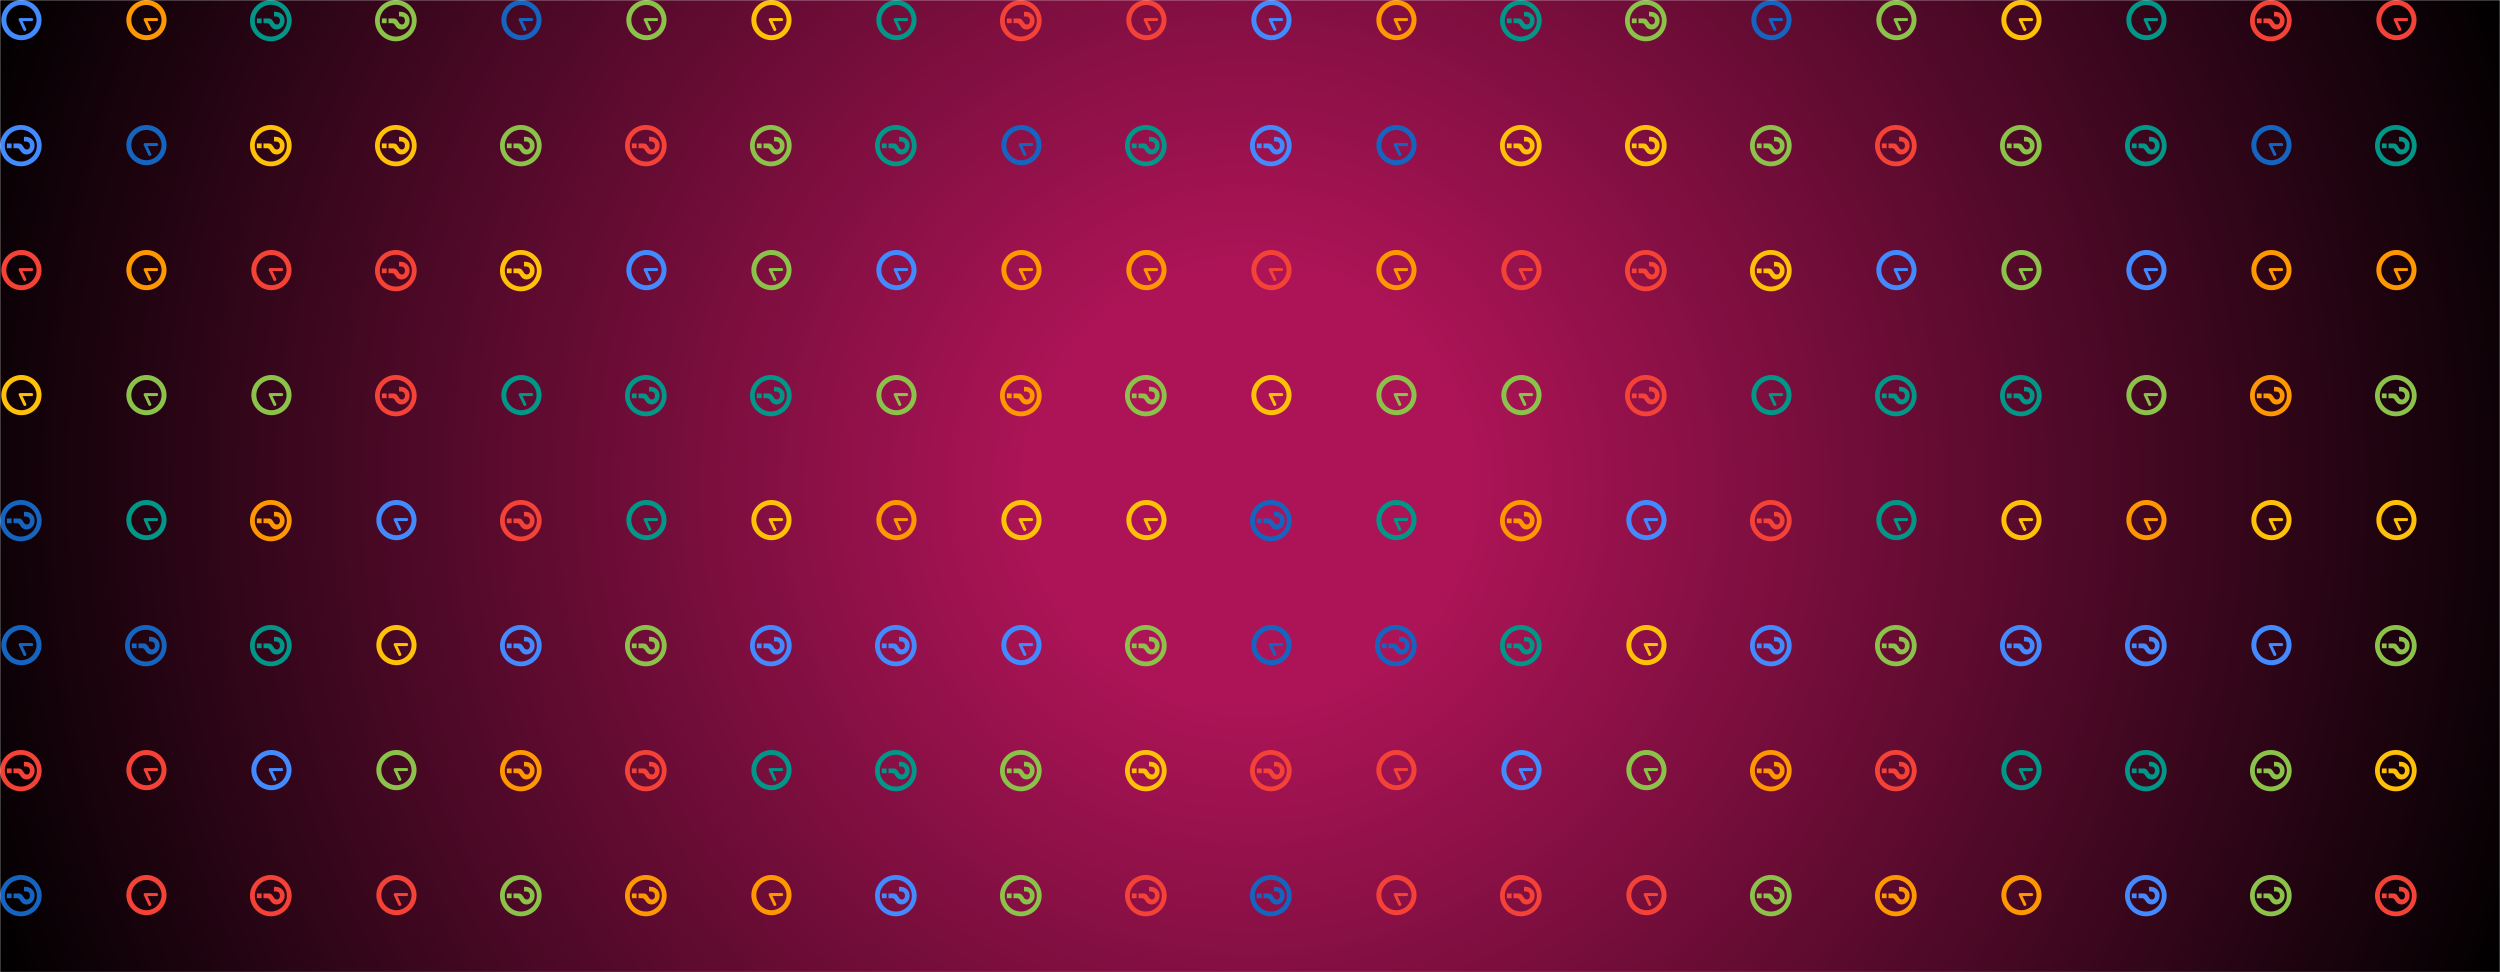 <svg xmlns="http://www.w3.org/2000/svg" version="1.1" xmlns:xlink="http://www.w3.org/1999/xlink" xmlns:svgjs="http://svgjs.dev/svgjs" width="1440" height="560" preserveAspectRatio="none" viewBox="0 0 1440 560"><g mask="url(&quot;#SvgjsMask15357&quot;)" fill="none"><rect width="1440" height="560" x="0" y="0" fill="url(&quot;#SvgjsRadialGradient15358&quot;)"></rect><use xlink:href="#SvgjsG15361" transform="translate(0, 0)" fill="rgba(139, 195, 74, 1)"></use><use xlink:href="#SvgjsG15361" transform="translate(720, 0)" fill="rgba(0, 150, 136, 1)"></use></g><defs><mask id="SvgjsMask15357"><rect width="1440" height="560" fill="#ffffff"></rect></mask><radialGradient cx="50%" cy="50%" r="772.53" gradientUnits="userSpaceOnUse" id="SvgjsRadialGradient15358"><stop stop-color="rgba(173, 20, 87, 1)" offset="0.16"></stop><stop stop-color="rgba(0, 0, 0, 1)" offset="1"></stop></radialGradient><g id="SvgjsG15360"><path d="M16 7.93C16 3.55 12.42 0 8 0 3.58 0 0 3.55 0 7.93c0 4.38 3.58 7.92 8 7.92C12.42 15.85 16 12.3 16 7.93z m-14.16 0c0-3.37 2.76-6.09 6.16-6.09C11.4 1.83 14.16 4.56 14.16 7.93c0 3.37-2.76 6.1-6.16 6.1C4.6 14.02 1.84 11.29 1.84 7.93z"></path><path d="M5.18 7.1l0 1.8L6.57 8.9c0.38 0 0.73 0.17 1.04 0.64 0.31 0.47 0.93 1.78 2.57 1.78 1.64 0 2.77-1.38 3.02-2.54 0.24-1.16 0.08-2.41-0.9-3.29-0.87-0.8-1.56-0.97-3.08-0.97l0 1.79 0.35 0c0.81 0 1.67 0.09 1.9 1.24 0.12 0.64-0.07 1.23-0.41 1.59-0.4 0.4-1.28 0.4-1.72-0.24l-0.69-1.01c-0.38-0.58-0.8-0.79-1.41-0.79l-2.07 0z m-2.54 0L4.47 7.1l0 1.8-1.83 0z"></path></g><g id="SvgjsG15359"><path d="M0.52 7.71C0.52 3.46 3.97 0 8.23 0 12.49 0 15.95 3.46 15.95 7.71S12.49 15.43 8.23 15.43c-4.26 0-7.72-3.46-7.71-7.72z m1.91 0c0 3.2 2.6 5.81 5.8 5.81 3.2 0 5.81-2.61 5.81-5.81 0-3.2-2.61-5.8-5.81-5.8-3.21 0-5.81 2.6-5.8 5.8z"></path><path d="M7.21 7.75a0.57 0.57 0 0 1 0.04-0.55 0.58 0.58 0 0 1 0.4-0.26L12.14 6.93a0.58 0.58 0 0 1 0 1.16l-3.48 0 1.4 2.98a0.58 0.58 0 0 1-0.28 0.77c-0.29 0.14-0.64 0.01-0.77-0.27l-1.8-3.81z"></path></g><g id="SvgjsG15361"><use xlink:href="#SvgjsG15359" transform="translate(0, 0) scale(1.5)" fill="rgba(68, 138, 255, 1)"></use><use xlink:href="#SvgjsG15360" transform="translate(0, 72) scale(1.5)" fill="rgba(68, 138, 255, 1)"></use><use xlink:href="#SvgjsG15359" transform="translate(0, 144) scale(1.5)" fill="rgba(244, 67, 54, 1)"></use><use xlink:href="#SvgjsG15359" transform="translate(0, 216) scale(1.5)" fill="rgba(255, 193, 7, 1)"></use><use xlink:href="#SvgjsG15360" transform="translate(0, 288) scale(1.5)" fill="rgba(21, 101, 192, 1)"></use><use xlink:href="#SvgjsG15359" transform="translate(0, 360) scale(1.5)" fill="rgba(21, 101, 192, 1)"></use><use xlink:href="#SvgjsG15360" transform="translate(0, 432) scale(1.5)" fill="rgba(244, 67, 54, 1)"></use><use xlink:href="#SvgjsG15360" transform="translate(0, 504) scale(1.5)" fill="rgba(21, 101, 192, 1)"></use><use xlink:href="#SvgjsG15359" transform="translate(72, 0) scale(1.5)" fill="rgba(255, 152, 0, 1)"></use><use xlink:href="#SvgjsG15359" transform="translate(72, 72) scale(1.5)" fill="rgba(21, 101, 192, 1)"></use><use xlink:href="#SvgjsG15359" transform="translate(72, 144) scale(1.5)" fill="rgba(255, 152, 0, 1)"></use><use xlink:href="#SvgjsG15359" transform="translate(72, 216) scale(1.5)" fill="rgba(139, 195, 74, 1)"></use><use xlink:href="#SvgjsG15359" transform="translate(72, 288) scale(1.5)" fill="rgba(0, 150, 136, 1)"></use><use xlink:href="#SvgjsG15360" transform="translate(72, 360) scale(1.5)" fill="rgba(21, 101, 192, 1)"></use><use xlink:href="#SvgjsG15359" transform="translate(72, 432) scale(1.5)" fill="rgba(244, 67, 54, 1)"></use><use xlink:href="#SvgjsG15359" transform="translate(72, 504) scale(1.5)" fill="rgba(244, 67, 54, 1)"></use><use xlink:href="#SvgjsG15360" transform="translate(144, 0) scale(1.5)" fill="rgba(0, 150, 136, 1)"></use><use xlink:href="#SvgjsG15360" transform="translate(144, 72) scale(1.5)" fill="rgba(255, 193, 7, 1)"></use><use xlink:href="#SvgjsG15359" transform="translate(144, 144) scale(1.5)" fill="rgba(244, 67, 54, 1)"></use><use xlink:href="#SvgjsG15359" transform="translate(144, 216) scale(1.5)" fill="rgba(139, 195, 74, 1)"></use><use xlink:href="#SvgjsG15360" transform="translate(144, 288) scale(1.5)" fill="rgba(255, 152, 0, 1)"></use><use xlink:href="#SvgjsG15360" transform="translate(144, 360) scale(1.5)" fill="rgba(0, 150, 136, 1)"></use><use xlink:href="#SvgjsG15359" transform="translate(144, 432) scale(1.5)" fill="rgba(68, 138, 255, 1)"></use><use xlink:href="#SvgjsG15360" transform="translate(144, 504) scale(1.5)" fill="rgba(244, 67, 54, 1)"></use><use xlink:href="#SvgjsG15360" transform="translate(216, 0) scale(1.5)" fill="rgba(139, 195, 74, 1)"></use><use xlink:href="#SvgjsG15360" transform="translate(216, 72) scale(1.5)" fill="rgba(255, 193, 7, 1)"></use><use xlink:href="#SvgjsG15360" transform="translate(216, 144) scale(1.5)" fill="rgba(244, 67, 54, 1)"></use><use xlink:href="#SvgjsG15360" transform="translate(216, 216) scale(1.5)" fill="rgba(244, 67, 54, 1)"></use><use xlink:href="#SvgjsG15359" transform="translate(216, 288) scale(1.5)" fill="rgba(68, 138, 255, 1)"></use><use xlink:href="#SvgjsG15359" transform="translate(216, 360) scale(1.5)" fill="rgba(255, 193, 7, 1)"></use><use xlink:href="#SvgjsG15359" transform="translate(216, 432) scale(1.5)" fill="rgba(139, 195, 74, 1)"></use><use xlink:href="#SvgjsG15359" transform="translate(216, 504) scale(1.5)" fill="rgba(244, 67, 54, 1)"></use><use xlink:href="#SvgjsG15359" transform="translate(288, 0) scale(1.5)" fill="rgba(21, 101, 192, 1)"></use><use xlink:href="#SvgjsG15360" transform="translate(288, 72) scale(1.5)" fill="rgba(139, 195, 74, 1)"></use><use xlink:href="#SvgjsG15360" transform="translate(288, 144) scale(1.5)" fill="rgba(255, 193, 7, 1)"></use><use xlink:href="#SvgjsG15359" transform="translate(288, 216) scale(1.5)" fill="rgba(0, 150, 136, 1)"></use><use xlink:href="#SvgjsG15360" transform="translate(288, 288) scale(1.5)" fill="rgba(244, 67, 54, 1)"></use><use xlink:href="#SvgjsG15360" transform="translate(288, 360) scale(1.5)" fill="rgba(68, 138, 255, 1)"></use><use xlink:href="#SvgjsG15360" transform="translate(288, 432) scale(1.5)" fill="rgba(255, 152, 0, 1)"></use><use xlink:href="#SvgjsG15360" transform="translate(288, 504) scale(1.5)" fill="rgba(139, 195, 74, 1)"></use><use xlink:href="#SvgjsG15359" transform="translate(360, 0) scale(1.5)" fill="rgba(139, 195, 74, 1)"></use><use xlink:href="#SvgjsG15360" transform="translate(360, 72) scale(1.5)" fill="rgba(244, 67, 54, 1)"></use><use xlink:href="#SvgjsG15359" transform="translate(360, 144) scale(1.5)" fill="rgba(68, 138, 255, 1)"></use><use xlink:href="#SvgjsG15360" transform="translate(360, 216) scale(1.5)" fill="rgba(0, 150, 136, 1)"></use><use xlink:href="#SvgjsG15359" transform="translate(360, 288) scale(1.5)" fill="rgba(0, 150, 136, 1)"></use><use xlink:href="#SvgjsG15360" transform="translate(360, 360) scale(1.5)" fill="rgba(139, 195, 74, 1)"></use><use xlink:href="#SvgjsG15360" transform="translate(360, 432) scale(1.5)" fill="rgba(244, 67, 54, 1)"></use><use xlink:href="#SvgjsG15360" transform="translate(360, 504) scale(1.5)" fill="rgba(255, 152, 0, 1)"></use><use xlink:href="#SvgjsG15359" transform="translate(432, 0) scale(1.5)" fill="rgba(255, 193, 7, 1)"></use><use xlink:href="#SvgjsG15360" transform="translate(432, 72) scale(1.5)" fill="rgba(139, 195, 74, 1)"></use><use xlink:href="#SvgjsG15359" transform="translate(432, 144) scale(1.5)" fill="rgba(139, 195, 74, 1)"></use><use xlink:href="#SvgjsG15360" transform="translate(432, 216) scale(1.5)" fill="rgba(0, 150, 136, 1)"></use><use xlink:href="#SvgjsG15359" transform="translate(432, 288) scale(1.5)" fill="rgba(255, 193, 7, 1)"></use><use xlink:href="#SvgjsG15360" transform="translate(432, 360) scale(1.5)" fill="rgba(68, 138, 255, 1)"></use><use xlink:href="#SvgjsG15359" transform="translate(432, 432) scale(1.5)" fill="rgba(0, 150, 136, 1)"></use><use xlink:href="#SvgjsG15359" transform="translate(432, 504) scale(1.5)" fill="rgba(255, 152, 0, 1)"></use><use xlink:href="#SvgjsG15359" transform="translate(504, 0) scale(1.5)" fill="rgba(0, 150, 136, 1)"></use><use xlink:href="#SvgjsG15360" transform="translate(504, 72) scale(1.5)" fill="rgba(0, 150, 136, 1)"></use><use xlink:href="#SvgjsG15359" transform="translate(504, 144) scale(1.5)" fill="rgba(68, 138, 255, 1)"></use><use xlink:href="#SvgjsG15359" transform="translate(504, 216) scale(1.5)" fill="rgba(139, 195, 74, 1)"></use><use xlink:href="#SvgjsG15359" transform="translate(504, 288) scale(1.5)" fill="rgba(255, 152, 0, 1)"></use><use xlink:href="#SvgjsG15360" transform="translate(504, 360) scale(1.5)" fill="rgba(68, 138, 255, 1)"></use><use xlink:href="#SvgjsG15360" transform="translate(504, 432) scale(1.5)" fill="rgba(0, 150, 136, 1)"></use><use xlink:href="#SvgjsG15360" transform="translate(504, 504) scale(1.5)" fill="rgba(68, 138, 255, 1)"></use><use xlink:href="#SvgjsG15360" transform="translate(576, 0) scale(1.5)" fill="rgba(244, 67, 54, 1)"></use><use xlink:href="#SvgjsG15359" transform="translate(576, 72) scale(1.5)" fill="rgba(21, 101, 192, 1)"></use><use xlink:href="#SvgjsG15359" transform="translate(576, 144) scale(1.5)" fill="rgba(255, 152, 0, 1)"></use><use xlink:href="#SvgjsG15360" transform="translate(576, 216) scale(1.5)" fill="rgba(255, 152, 0, 1)"></use><use xlink:href="#SvgjsG15359" transform="translate(576, 288) scale(1.5)" fill="rgba(255, 193, 7, 1)"></use><use xlink:href="#SvgjsG15359" transform="translate(576, 360) scale(1.5)" fill="rgba(68, 138, 255, 1)"></use><use xlink:href="#SvgjsG15360" transform="translate(576, 432) scale(1.5)" fill="rgba(139, 195, 74, 1)"></use><use xlink:href="#SvgjsG15360" transform="translate(576, 504) scale(1.5)" fill="rgba(139, 195, 74, 1)"></use><use xlink:href="#SvgjsG15359" transform="translate(648, 0) scale(1.5)" fill="rgba(244, 67, 54, 1)"></use><use xlink:href="#SvgjsG15360" transform="translate(648, 72) scale(1.5)" fill="rgba(0, 150, 136, 1)"></use><use xlink:href="#SvgjsG15359" transform="translate(648, 144) scale(1.5)" fill="rgba(255, 152, 0, 1)"></use><use xlink:href="#SvgjsG15360" transform="translate(648, 216) scale(1.5)" fill="rgba(139, 195, 74, 1)"></use><use xlink:href="#SvgjsG15359" transform="translate(648, 288) scale(1.5)" fill="rgba(255, 193, 7, 1)"></use><use xlink:href="#SvgjsG15360" transform="translate(648, 360) scale(1.5)" fill="rgba(139, 195, 74, 1)"></use><use xlink:href="#SvgjsG15360" transform="translate(648, 432) scale(1.5)" fill="rgba(255, 193, 7, 1)"></use><use xlink:href="#SvgjsG15360" transform="translate(648, 504) scale(1.5)" fill="rgba(244, 67, 54, 1)"></use></g></defs></svg>